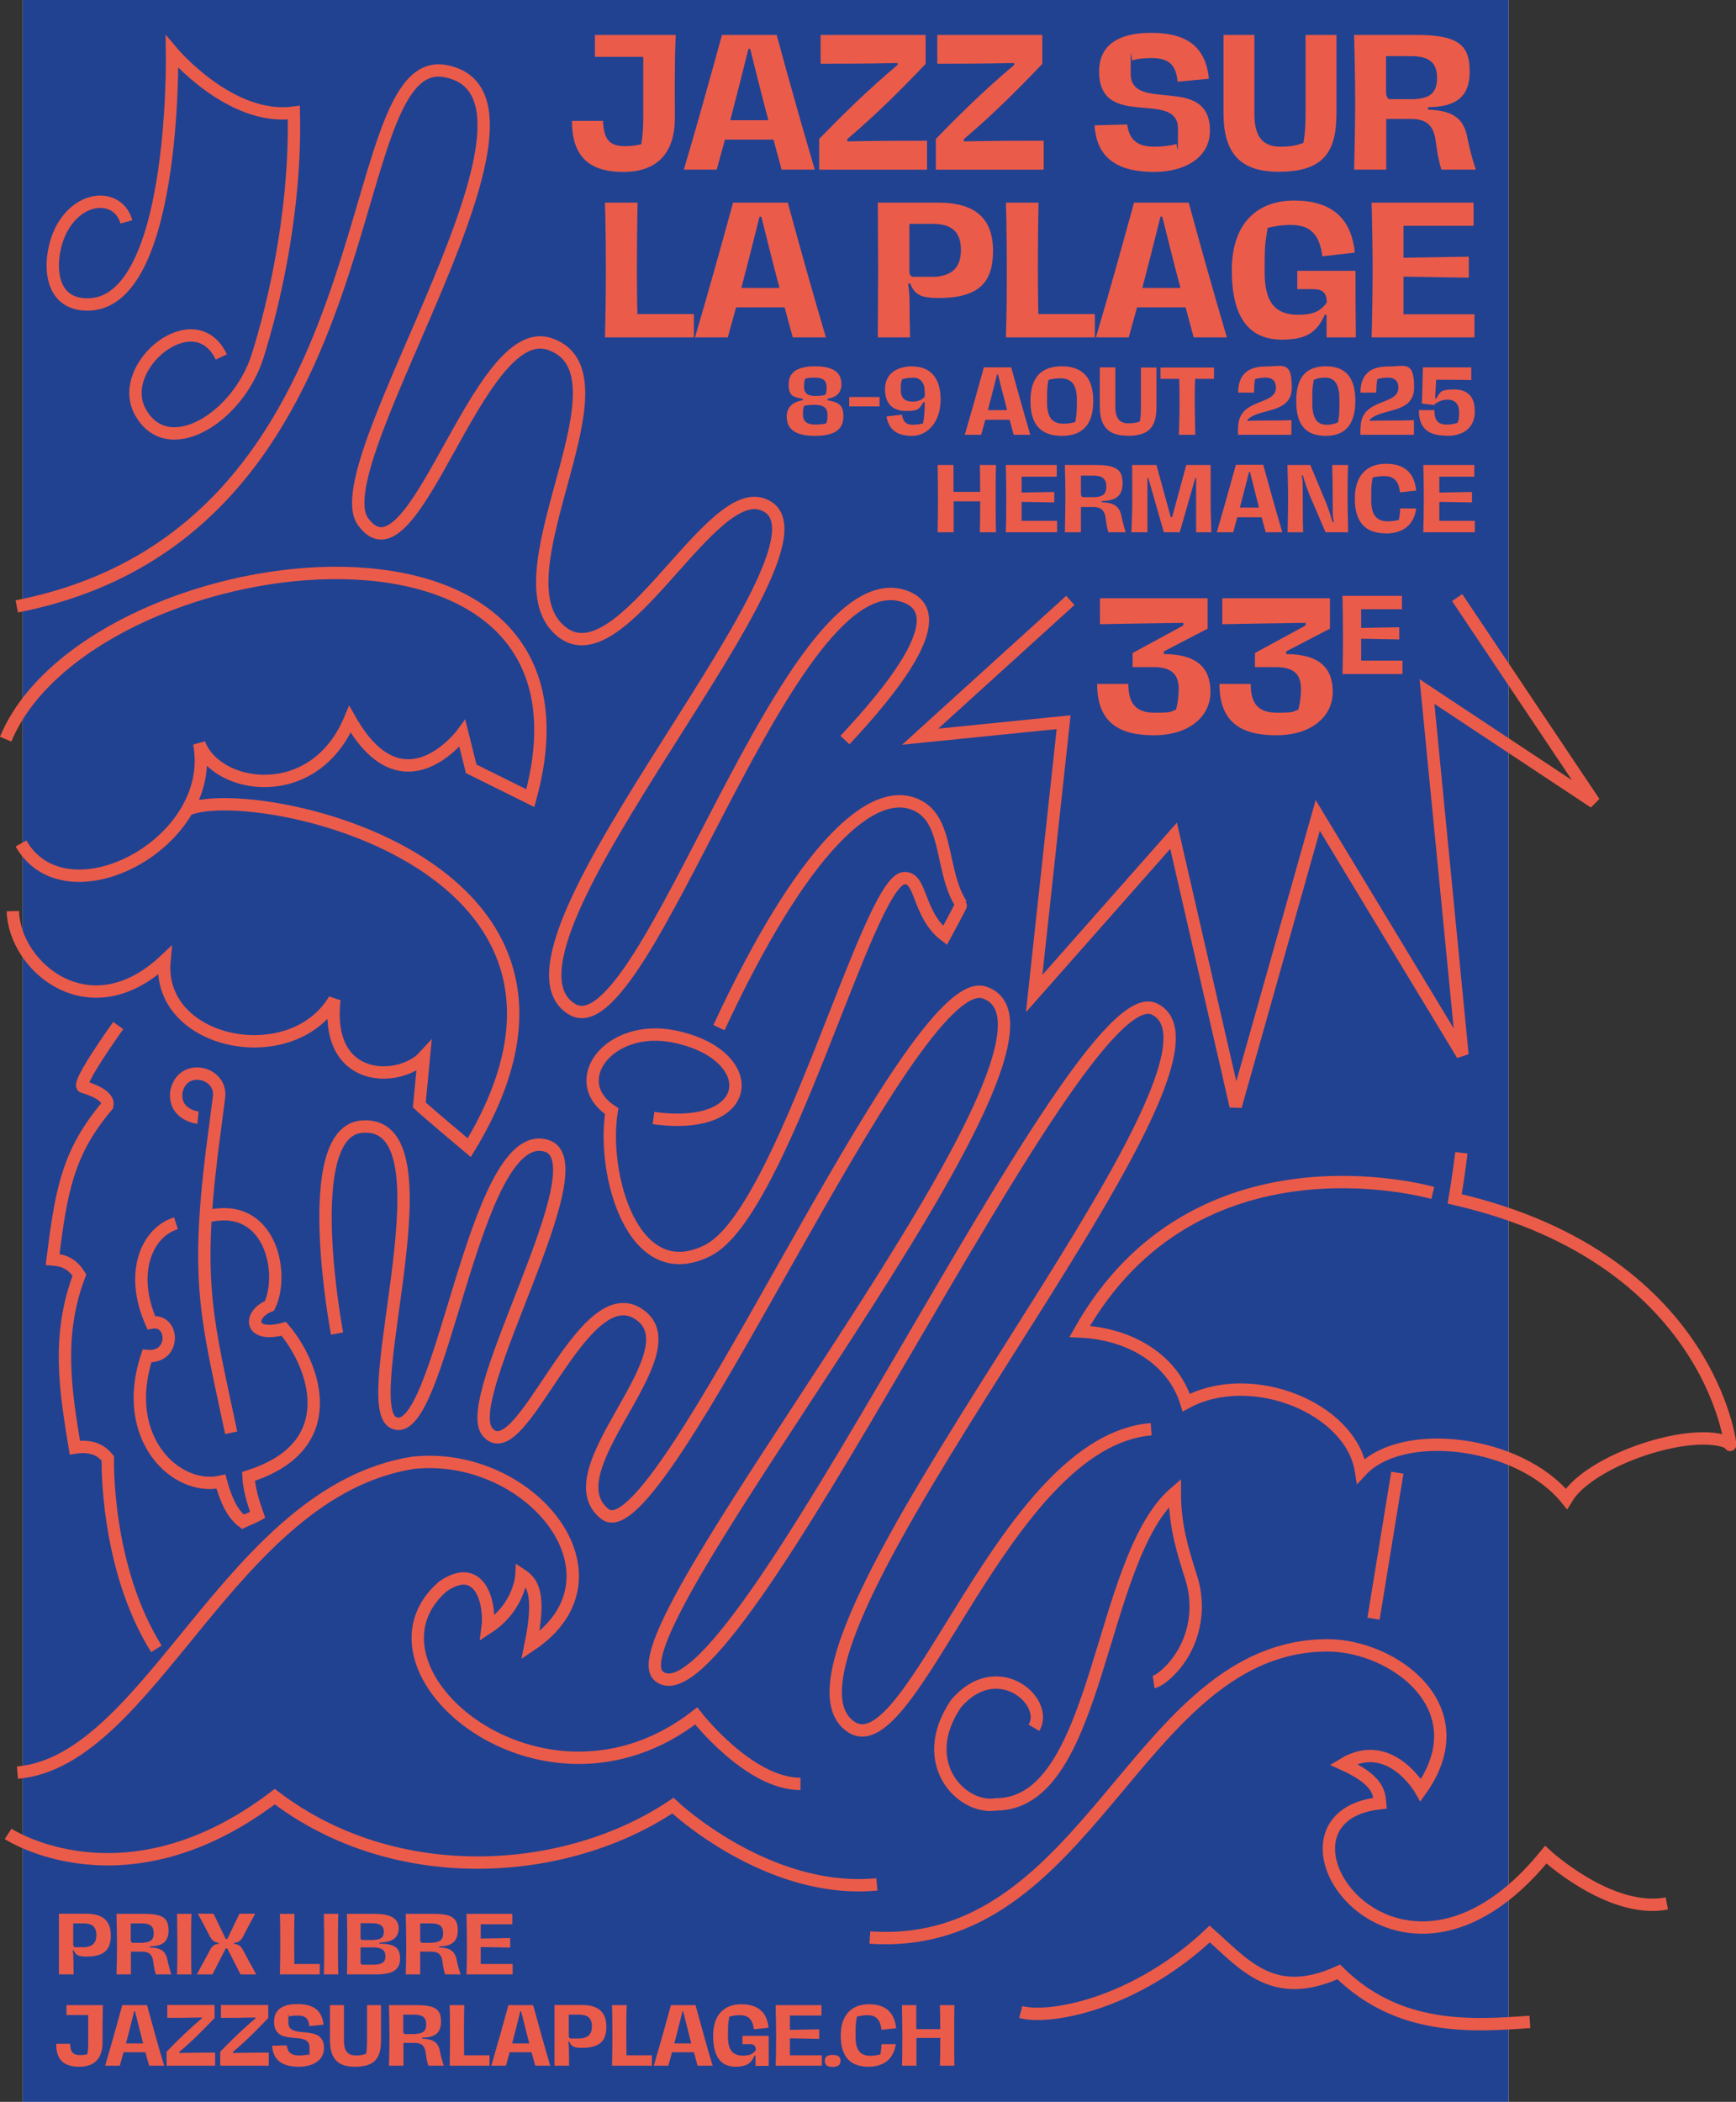 <?xml version="1.0" encoding="UTF-8"?>
<svg id="Calque_1" xmlns="http://www.w3.org/2000/svg" xmlns:xlink="http://www.w3.org/1999/xlink" viewBox="0 0 983.7 1190.6">
  <rect x="0" y="0" width="983.7" height="1190.6" fill="#333333" stroke="none"/>
  <defs>
    <style>
      .cls-1, .cls-2 {
        fill: none;
      }

      .cls-3 {
        fill: #214291;
      }

      .cls-4 {
        clip-path: url(#clippath-1);
      }

      .cls-5 {
        clip-path: url(#clippath-2);
      }

      .cls-6 {
        fill: #eb5b4a;
      }

      .cls-7 {
        fill: #fff;
      }

      .cls-2 {
        stroke: #eb5b4a;
        stroke-width: 7px;
      }

      .cls-8 {
        clip-path: url(#clippath);
      }
    </style>
    <clipPath id="clippath">
      <rect class="cls-1" width="983.7" height="1190.6"/>
    </clipPath>
    <clipPath id="clippath-1">
      <rect class="cls-1" width="983.7" height="1190.6"/>
    </clipPath>
    <clipPath id="clippath-2">
      <rect class="cls-1" x="31.9" y="18.6" width="804.4" height="1152.2"/>
    </clipPath>
  </defs>
  <g class="cls-8">
    <path class="cls-6" d="M776.6,191.5h58.3v-13.1h-40.2v-21.3l37,.6v-11.9l-37,.6v-18.1h39.7v-13.1h-57.8c.3,8.9.6,26.6.6,38.3s-.3,29.6-.6,38M725.9,192.8c13.6,0,19.7-4.1,24.2-14.1h1v12.8c0,0,16.6,0,16.6,0-.2-13.8-.2-25.3-.2-37.7h-33v10.4h9c5.1,0,7.7,1.8,7.7,7.6-3.7,5.2-8.3,6.9-16.2,6.9-13,0-19-7-19-24.1s.3-15.7,1.7-25.1c3.8-1,8.2-1.7,13.2-1.7,11.1,0,16.3,5.6,17.8,17.8l18.4-2.1c-2-20-13.7-29.5-34.4-29.5s-35.3,12.7-35.3,39.4,9.6,39.4,28.5,39.4M668.3,163.5h-21.6c3.4-13.1,6.8-26.3,10.3-40.4h1c3.5,14.1,6.8,27.3,10.3,40.4M620.4,191.5h18.6l4.7-17h27.5l4.6,17h18.8c-7.7-26-14.1-48.8-21.6-76.3h-31c-7.6,27.6-13.9,50.3-21.6,76.3M569.4,191.5h50.4v-13.2h-32c-.2-5.3-.3-15.3-.3-25.7s.1-24.8.4-37.4h-18.5c.4,12.6.5,26.8.5,38.2s0,21.7-.5,38.1M516.6,157.2c-1.4-.4-1.9-1.6-1.9-3.1v-26.9h13.1c10.3,0,16.1,4,16.1,14.7s-5.6,14.4-14.2,15.3h-13.1ZM496.8,191.5h18.3c-.2-7-.3-13.7-.3-17.8s0-6.9-.8-12.6l1.1-.2c2.6,6.5,6.1,8.3,16.1,8.3,22.7,0,30.9-8.7,30.9-26.7s-9.7-27.3-30.9-27.3h-34.4l.2,38.2-.2,38.1ZM441.1,163.5h-21.6c3.4-13.1,6.8-26.3,10.3-40.4h1c3.5,14.1,6.8,27.3,10.3,40.4M393.2,191.5h18.6l4.7-17h27.5l4.6,17h18.8c-7.7-26-14.1-48.8-21.6-76.3h-31c-7.6,27.6-13.9,50.3-21.6,76.3M342.2,191.5h50.4v-13.2h-32c-.2-5.3-.3-15.3-.3-25.7s.1-24.8.4-37.4h-18.5c.4,12.6.5,26.8.5,38.2s-.1,21.7-.5,38.1"/>
    <path class="cls-6" d="M800.4,56.6h-14c-1.2-.9-1.6-2.4-1.6-4.2v-20.2h14c10,0,14.9,3.3,14.9,12.3s-4.4,11.6-13.3,12.1M766.7,96.5h18.2v-28.7h14.3c8.8,0,12.6,4.1,13.7,12.2.7,5.7,1.7,11.6,3.3,16.5h19.5c-1.6-4.4-3.9-13.1-4.8-18-1.9-10.4-7.4-15.5-22.3-16v-1.4c15.4-.1,23.6-5.5,23.6-20.1s-5.8-20.8-29.9-20.8h-35.6c.3,11.2.6,26.8.6,38.2s-.3,27-.6,38.1M723.9,97.7c25.2,0,32.8-10.8,32.8-33.1V20.2h-17.5v44.5c0,7.5-.4,11.8-1.2,16.6-3.7,1.5-7.5,2.2-13,2.2-9.2,0-14.8-4.7-14.8-18.4V20.2h-17.5v44.4c0,22.3,9.3,33.1,31.2,33.1M653.4,97.8c16.7,0,31.6-7.6,31.6-23.4,0-32.5-44.9-9.6-44.9-32.2s.4-5.2,1.2-7.7c3.4-.9,6.5-1.2,10.7-1.2,9.9,0,13.8,4,14.7,13.4l17.7-1.7c-1.8-19-13.6-26-32.8-26s-29.4,7.5-29.4,21.9c0,33.6,44.7,9.8,44.7,32.4s-.5,5.8-1.2,8.8c-3.6.9-8,1.4-12.2,1.4-9.9,0-14.2-4.1-15.4-12.6l-18.5.5c1.1,16.1,10.1,26.4,33.8,26.4M529.7,79.1v17.4h61.1v-16.4c-12.2,0-26.5,0-45.2.4v-1.3c16.8-14.3,30.7-28.2,44.4-42.6v-16.4h-59.5v16.3c11.8,0,25.5,0,43.6-.4v1.1c-16.7,14-30.7,27.8-44.4,41.9M463.6,79.1v17.4h61.1v-16.4c-12.2,0-26.5,0-45.2.4v-1.3c16.8-14.3,30.7-28.2,44.4-42.6v-16.4h-59.5v16.3c11.8,0,25.5,0,43.6-.4v1.1c-16.7,14-30.7,27.8-44.4,41.9M434.8,68.5h-21.6c3.4-13.1,6.8-26.3,10.3-40.4h1c3.5,14.1,6.8,27.3,10.3,40.4M386.9,96.5h18.6l4.7-17h27.5l4.6,17h18.8c-7.7-26-14.1-48.8-21.6-76.3h-31c-7.6,27.6-13.9,50.3-21.6,76.3M352.6,97.8c19.6,0,29.2-11.2,29.2-30.4s-.2-31,.5-47.2h-45.8v12.4h27.4c0-.1,0,34.5,0,34.5,0,5.3-.3,10-1.1,15-2.6.6-5.6,1.1-9.1,1.1-8.7,0-12.2-3.5-12.6-14.3h-17.6c0,19.8,9.4,28.9,29.1,28.9"/>
    <path class="cls-6" d="M510.6,1170.6h8.2v-15.8c0,0,13.5,0,13.5,0,0,4,0,11.2-.2,15.8h8.2c-.1-3.9-.1-11.1-.1-17.1s0-13.3.1-17.2h-8.2c.1,4.5.2,9.5.2,13.6h-13.6v-13.6c0,0-8.1,0-8.1,0,.1,5.8.2,11.8.2,17.2s0,11.4-.2,17.1M491.4,1171.1c8.8,0,14.4-4.4,15.6-12.8h-8.1c0,1.7-.3,3.7-.6,5.8-1.7.4-3.4.8-5.6.8-5.9,0-8.5-3.2-8.5-10.9s.1-7.1.8-11.3c1.7-.4,3.7-.8,5.9-.8,5,0,7.3,2.5,8,8.3l8.3-.9c-1-9.3-6.2-13.6-15.5-13.6s-15.9,5.7-15.9,17.7,5.4,17.7,15.7,17.7M471.2,1171.2c3.2,0,4.5-1.3,4.5-3.4s-1.2-3.4-4.5-3.4-4.4,1.2-4.4,3.4,1.2,3.4,4.4,3.4M438.9,1170.6h26.2v-5.9h-18.1v-9.6l16.6.3v-5.4l-16.6.3v-8.1h17.9v-5.9h-26c.1,4,.3,12,.3,17.2s-.1,13.3-.3,17.1M416.1,1171.1c6.1,0,8.9-1.8,10.9-6.3h.5v5.8s7.5,0,7.5,0c0-6.2,0-11.4,0-17h-14.9v4.7h4.1c2.3,0,3.5.8,3.5,3.4-1.7,2.3-3.7,3.1-7.3,3.1-5.9,0-8.5-3.2-8.5-10.8s.1-7.1.8-11.3c1.7-.4,3.7-.8,5.9-.8,5,0,7.3,2.5,8,8l8.3-.9c-.9-9-6.2-13.3-15.5-13.3s-15.9,5.7-15.9,17.7,4.3,17.7,12.8,17.7M391.3,1158h-9.7c1.5-5.9,3.1-11.8,4.6-18.2h.4c1.6,6.3,3.1,12.3,4.6,18.2M369.7,1170.6h8.4l2.1-7.6h12.4l2.1,7.6h8.5c-3.5-11.7-6.3-22-9.7-34.3h-13.9c-3.4,12.4-6.3,22.6-9.7,34.3M346.1,1170.6h22.7v-5.9h-14.4c0-2.4-.1-6.9-.1-11.6s0-11.2.2-16.8h-8.3c.2,5.7.2,12.1.2,17.2s0,9.8-.2,17.1M322.6,1155.1c-.6-.2-.9-.7-.9-1.4v-12.1h5.9c4.6,0,7.2,1.8,7.2,6.6s-2.5,6.5-6.4,6.9h-5.9ZM313.7,1170.6h8.2c0-3.2-.1-6.2-.1-8s0-3.1-.4-5.7h.5c1.2,2.8,2.7,3.6,7.2,3.6,10.2,0,13.9-3.9,13.9-12s-4.4-12.3-13.9-12.3h-15.5v17.2c0,0,0,17.1,0,17.1ZM299.3,1158h-9.7c1.5-5.9,3.1-11.8,4.6-18.2h.5c1.6,6.3,3.1,12.3,4.6,18.2M277.7,1170.6h8.4l2.1-7.6h12.4l2.1,7.6h8.5c-3.5-11.7-6.3-22-9.7-34.3h-13.9c-3.4,12.4-6.3,22.6-9.7,34.3M254.2,1170.6h22.7v-5.9h-14.4c0-2.4-.1-6.9-.1-11.6s0-11.2.2-16.8h-8.3c.2,5.7.2,12.1.2,17.2s0,9.8-.2,17.1M235,1152.6h-6.3c-.5-.4-.7-1.1-.7-1.9v-9.1h6.3c4.5,0,6.7,1.5,6.7,5.5s-2,5.2-6,5.4M219.8,1170.6h8.2v-12.9h6.4c4,0,5.7,1.8,6.2,5.5.3,2.6.8,5.2,1.5,7.4h8.8c-.7-2-1.8-5.9-2.2-8.1-.9-4.7-3.3-7-10-7.2v-.6c6.9,0,10.6-2.5,10.6-9s-2.6-9.4-13.5-9.4h-16c.1,5,.3,12.1.3,17.2s-.1,12.1-.3,17.1M200.5,1171.1c11.3,0,14.8-4.9,14.8-14.9v-20h-7.9v20c0,3.4-.2,5.3-.5,7.5-1.7.7-3.4,1-5.9,1-4.1,0-6.7-2.1-6.7-8.3v-20.2h-7.9v20c0,10,4.2,14.9,14,14.9M168.8,1171.1c7.5,0,14.2-3.4,14.2-10.5,0-14.6-20.2-4.3-20.2-14.5s.2-2.3.5-3.5c1.5-.4,2.9-.5,4.8-.5,4.5,0,6.2,1.8,6.6,6l8-.8c-.8-8.5-6.1-11.7-14.8-11.7s-13.2,3.4-13.2,9.9c0,15.1,20.1,4.4,20.1,14.6s-.2,2.6-.5,4c-1.6.4-3.6.6-5.5.6-4.5,0-6.4-1.8-6.9-5.7l-8.3.2c.5,7.2,4.5,11.9,15.2,11.9M124.3,1162.7v7.8h27.5v-7.4c-5.5,0-11.9,0-20.3.2v-.6c7.6-6.4,13.8-12.7,20-19.2v-7.4h-26.8v7.3c5.3,0,11.5,0,19.6-.2v.5c-7.5,6.3-13.8,12.5-20,18.9M93.9,1162.7v7.8h27.5v-7.4c-5.5,0-11.9,0-20.3.2v-.6c7.6-6.4,13.8-12.7,20-19.2v-7.4h-26.8v7.3c5.3,0,11.5,0,19.6-.2v.5c-7.5,6.3-13.8,12.5-20,18.9M80.5,1158h-9.7c1.5-5.9,3.1-11.8,4.6-18.2h.4c1.6,6.3,3.1,12.3,4.6,18.2M59,1170.6h8.4l2.1-7.6h12.4l2.1,7.6h8.5c-3.5-11.7-6.3-22-9.7-34.3h-13.9c-3.4,12.4-6.3,22.6-9.7,34.3M44.5,1171.1c8.8,0,13.1-5,13.1-13.7s0-13.9.2-21.2h-20.6v5.6h12.3s0,15.5,0,15.5c0,2.4-.1,4.5-.5,6.8-1.2.3-2.5.5-4.1.5-3.9,0-5.5-1.6-5.7-6.4h-7.9c0,8.9,4.2,13,13.1,13"/>
    <path class="cls-6" d="M263.8,1118.9h26.2v-5.9h-18.1v-9.6l16.6.3v-5.4l-16.6.3v-8.1h17.9v-5.9h-26c.1,4,.3,12,.3,17.2s-.1,13.3-.3,17.1M244.5,1100.9h-6.3c-.5-.4-.7-1.1-.7-1.9v-9.1h6.3c4.5,0,6.7,1.5,6.7,5.5s-2,5.2-6,5.4M229.4,1118.9h8.2v-12.9h6.4c4,0,5.7,1.8,6.2,5.5.3,2.6.8,5.2,1.5,7.4h8.8c-.7-2-1.8-5.9-2.2-8.1-.9-4.7-3.3-7-10-7.2v-.6c6.9,0,10.6-2.5,10.6-9s-2.6-9.4-13.5-9.4h-16c.1,5,.3,12.1.3,17.2s-.1,12.2-.3,17.1M210.8,1099.3h-6.3c-.6-.3-.8-.7-.8-1.5v-8h6.4c4.6,0,6.8,1.4,6.8,4.8s-1.8,4.5-6,4.7M211.6,1113.3h-7.1c-.6-.3-.8-.8-.8-1.6v-8.2h7.1c4.9,0,7,1.5,7,5s-2,4.6-6.3,4.8M195.9,1118.9h16.7c10.1,0,13.5-3.1,13.5-9.1s-3.1-8.3-11.7-8.3v-.6c8.2-.2,10.9-3.5,10.9-8.1s-3.1-8.2-13.5-8.2h-15.8c.1,4.8.2,12.8.2,17.2s0,12.4-.2,17.1M182.9,1118.9h8.2c-.2-5.7-.2-11.4-.2-17.2s0-11.5.2-17.1h-8.2c.1,5.7.2,11.4.2,17.2s0,11.5-.2,17.1M157.9,1118.9h22.7v-5.9h-14.4c0-2.4-.1-6.9-.1-11.6s0-11.2.2-16.8h-8.3c.2,5.7.2,12.1.2,17.2s0,9.8-.2,17.1M110.9,1118.9h8.9l7.5-14.7h.9l7.5,14.7h8.9c-2.6-4.6-5-9.2-7.5-13.8-1.1-2.2-2.7-3.3-4.9-3.5v-.6c2.2-.1,3.9-1.3,4.9-3.5,2.3-4.4,4.5-8.7,6.9-13h-8.9l-6.9,14.3h-.9l-6.9-14.3h-8.9c2.4,4.3,4.6,8.6,6.9,13,1.1,2.2,2.7,3.3,4.9,3.5v.6c-2.2.1-3.9,1.3-4.9,3.5-2.5,4.6-4.9,9.2-7.5,13.8M99.8,1118.9h8.2c-.2-5.7-.2-11.4-.2-17.2s0-11.5.2-17.1h-8.2c.1,5.7.2,11.4.2,17.2s0,11.5-.2,17.1M80.6,1100.9h-6.3c-.5-.4-.7-1.1-.7-1.9v-9.1h6.3c4.5,0,6.7,1.5,6.7,5.5s-2,5.2-6,5.4M65.4,1118.9h8.2v-12.9h6.4c4,0,5.7,1.8,6.2,5.5.3,2.6.8,5.2,1.5,7.4h8.8c-.7-2-1.8-5.9-2.2-8.1-.9-4.7-3.3-7-10-7.2v-.6c6.9,0,10.6-2.5,10.6-9s-2.6-9.4-13.5-9.4h-16c.1,5,.3,12.1.3,17.2s-.1,12.2-.3,17.1M41.9,1103.4c-.6-.2-.9-.7-.9-1.4v-12.1h5.9c4.6,0,7.2,1.8,7.2,6.6s-2.5,6.5-6.4,6.9h-5.9ZM32.9,1118.9h8.2c0-3.2-.1-6.2-.1-8s0-3.1-.4-5.7h.5c1.2,2.8,2.7,3.6,7.2,3.6,10.2,0,13.9-3.9,13.9-12s-4.4-12.3-13.9-12.3h-15.5v17.2c0,0,0,17.1,0,17.1Z"/>
    <path class="cls-6" d="M819.3,247.3c10.3,0,15.8-5.4,15.8-13.8s-4-12.5-11.8-12.5-7.8,1.5-10.1,5.2h-.6c0-.1.6-10.7.6-10.7,6.9,0,13.4,0,19.9.2v-7.2h-27.4l-.6,20.5,6.8.8c2.5-2.2,4.9-3,8.2-3s6.1,2.2,6.1,7-.3,4.3-.9,6.1c-1.8.6-3.7,1-6,1-5,0-7.1-2.2-7.1-8.2h-8.8c0,10.6,5.5,14.5,16,14.5M770.4,242.7v4h30.3v-8.3c-5.2.2-9.9.2-16.2.2s-5.6.1-8.9.2v-.5c6.2-7,25.2-3,25.2-18.4s-5-11.9-14.9-11.9-15.5,4.5-15.5,14.8h9c0-2.8.1-5.2.6-7.7,2.2-.5,3.9-.8,6-.8,3.9,0,5.9,2,5.9,5.7,0,10.5-21.4,5.5-21.4,22.7M751.3,241c-5.6,0-8.2-3.7-8.2-12.5s.1-8,.8-12.8c2.1-1.1,4.1-1.4,6.4-1.4,5.5,0,8.2,3.7,8.2,12.5s-.1,8-.8,12.8c-2.1,1-4.1,1.4-6.4,1.4M750.8,247.3c10.8,0,16.7-6.4,16.7-19.7s-5.4-19.7-16.7-19.7-16.8,6.3-16.8,19.7,5.3,19.7,16.8,19.7M701,242.7v4h30.3v-8.3c-5.2.2-9.9.2-16.2.2s-5.6.1-8.8.2v-.5c6.2-7,25.2-3,25.2-18.4s-5.1-11.9-14.9-11.9-15.5,4.5-15.5,14.8h9c0-2.8.1-5.2.6-7.7,2.2-.5,3.9-.8,6-.8,3.9,0,5.8,2,5.8,5.7,0,10.5-21.4,5.5-21.4,22.7M667.5,246.7h9.2c-.1-6.1-.3-12.2-.3-18.4s0-9.2.2-13.3h10.7v-6.4h-30.3v6.4h10.6c.1,4.2.2,9.1.2,13.3,0,6.2-.2,12.3-.4,18.4M638.3,247.3c12.6,0,16.4-5.4,16.4-16.5v-22.2h-8.8v22.2c0,3.8-.2,5.9-.6,8.3-1.9.8-3.8,1.1-6.5,1.1-4.6,0-7.4-2.4-7.4-9.2v-22.5h-8.8v22.2c0,11.1,4.7,16.5,15.6,16.5M602.2,240.4c-6.5,0-9.4-3.6-9.4-12.2s.1-7.9.8-12.6c1.9-.5,4.1-.9,6.6-.9,6.5,0,9.5,3.5,9.5,12.2s-.2,7.9-.9,12.6c-1.9.5-4.1.9-6.6.9M601.2,247.3c11.7,0,17.8-6.4,17.8-19.7s-6.1-19.7-17.8-19.7-17.8,6.3-17.8,19.7,6,19.7,17.8,19.7M570.1,232.7h-10.8c1.7-6.6,3.4-13.2,5.2-20.2h.5c1.8,7,3.4,13.6,5.2,20.2M546.1,246.7h9.3l2.3-8.5h13.8l2.3,8.5h9.4c-3.8-13-7-24.4-10.8-38.2h-15.5c-3.8,13.8-7,25.2-10.8,38.2M516.7,214.3c4.6,0,6.9,3,6.9,8.1v2.7c-1.5,1.9-4.2,2.8-6.8,2.8-4.5,0-6.9-2.1-6.9-6.8s.3-4,.8-5.9c1.8-.5,3.6-.8,5.9-.8M516.7,207.9c-9.6,0-15.8,4.4-15.8,13s4.8,12.3,12.1,12.3,7.2-1.1,9.9-5.1h.7c0,5.7-.3,8.8-1,12.2-2,.4-3.9.7-5.9.7-3.4,0-5.3-1.5-6-5.7l-8.8,1c1.4,7.5,5.9,11,14.7,11s16.1-8,16.1-20.5-5.9-18.8-15.8-18.8M480.7,230.6h17.2v-5.3h-17.2v5.3ZM461.4,224.7c-4.6,0-6.4-1.8-6.4-5.2s.2-3.2.8-4.7c1.6-.4,3.4-.5,5.6-.5,4.3,0,6.4,1.8,6.4,5.2s-.2,3-.8,4.6c-1.6.4-3.5.6-5.6.6M461.4,240.9c-5.1,0-7-2.1-7-5.5s.1-3.2.6-5.1c1.9-.4,3.9-.6,6.2-.6,4.9,0,7.1,2,7.1,5.5s-.2,3.1-.7,5c-1.8.5-3.9.7-6.2.7M461.4,247.3c11.8,0,16-4.2,16-11s-2.8-8-9-9.2v-.8c5.6-1,7.9-3.8,7.9-8.3,0-6.6-4.6-10.1-14.9-10.1s-15,3.5-15,10.1,2.3,7.3,8,8.3v.8c-6.4,1.1-9.1,4.5-9.1,9.2,0,6.8,4.2,11,16.1,11"/>
    <path class="cls-6" d="M805.9,302h29.2v-6.5h-20.1v-10.7l18.5.3v-5.9l-18.5.3v-9h19.9v-6.6h-28.9c.2,4.5.3,13.3.3,19.2s-.1,14.8-.3,19M784.7,302.6c9.8,0,16-4.9,17.3-14.2h-9c-.1,1.9-.4,4.1-.7,6.5-1.9.4-3.8.8-6.2.8-6.5,0-9.4-3.5-9.4-12.2s.1-7.9.8-12.6c1.9-.5,4.1-.8,6.6-.8,5.6,0,8.2,2.8,8.9,9.2l9.2-1c-1.1-10.3-6.8-15.2-17.2-15.2s-17.7,6.3-17.7,19.7,6,19.7,17.5,19.7M728.9,302h8.9c-.2-6.2-.2-14-.2-22.3s0-6.4-.6-9.9h.7c1.2,4.4,2.3,7.3,3.5,10.2l9.4,22h12.8c0-6.3-.3-11.2-.3-19s0-12.8.3-19.1h-9c.2,5.9.3,15.2.3,22.4s0,6.3.5,9.9h-.7c-1.2-4.1-2.3-7.3-3.4-10.2l-9.2-22.1h-13c0,4.8.3,11.2.3,19.1s-.2,12.9-.3,19M712.9,288h-10.8c1.7-6.5,3.4-13.2,5.2-20.2h.5c1.8,7,3.4,13.7,5.1,20.2M688.9,302h9.3l2.3-8.5h13.8l2.3,8.5h9.4c-3.8-13-7-24.4-10.8-38.2h-15.5c-3.8,13.8-7,25.2-10.8,38.2M641.1,302h8.7c0-6,0-11.3,0-16.9s0-9.5,0-13.8h.5l8.9,30.7h9l8.8-30.7h.6v13.8s0,16.9,0,16.9h8.6c-.2-6.3-.5-12.7-.5-19s0-12.8.1-19.1h-13.8l-8,29.5h-.8l-8.1-29.5h-13.8c0,6.3,0,12.8,0,19.1s-.2,12.6-.5,19M619.7,282h-7c-.6-.5-.8-1.2-.8-2.1v-10.1h7c5,0,7.5,1.7,7.5,6.2s-2.2,5.8-6.7,6M602.9,302h9.1v-14.3h7.2c4.4,0,6.3,2,6.8,6.1.4,2.8.9,5.8,1.7,8.2h9.8c-.8-2.2-2-6.5-2.4-9-.9-5.2-3.7-7.8-11.1-8v-.7c7.7,0,11.8-2.8,11.8-10s-2.9-10.4-15-10.4h-17.8c.2,5.6.3,13.4.3,19.1s-.1,13.5-.3,19M569.3,302h29.1v-6.5h-20.1v-10.7l18.5.3v-5.9l-18.5.3v-9h19.8v-6.6h-28.9c.1,4.5.3,13.3.3,19.2s-.2,14.8-.3,19M530.8,302h9.2v-17.5c-.1,0,15,0,15,0,0,4.5,0,12.5-.2,17.5h9.1c-.1-4.3-.1-12.3-.1-19s0-14.8.1-19.1h-9.1c.1,5.1.2,10.6.2,15.2h-15.1v-15.2c.1,0-9,0-9,0,.2,6.4.2,13.1.2,19.1s0,12.7-.2,19"/>
  </g>
  <g>
    <path class="cls-6" d="M624.9,386.2h17.7c0,11.1,4.2,16.3,14.8,16.3s8.5-.5,12.2-1.7c.9-3.7,1.5-7.1,1.5-11.7,0-8.1-3.8-12.4-14.2-12.4h-11.9v-8l28.7-15.6v-1.5c-16.1.3-29.6.4-47.2.8v-14.7h61v17.2l-24.8,12.9v1.5c19.1.1,26.4,8,26.4,21.5s-11.6,24.5-32.1,24.5-32.1-7.9-32.1-29.1Z"/>
    <path class="cls-6" d="M694.2,386.2h17.7c0,11.1,4.2,16.3,14.8,16.3s8.5-.5,12.2-1.7c.9-3.7,1.5-7.1,1.5-11.7,0-8.1-3.8-12.4-14.2-12.4h-11.9v-8l28.7-15.6v-1.5c-16.1.3-29.6.4-47.2.8v-14.7h61v17.2l-24.8,12.9v1.5c19.1.1,26.4,8,26.4,21.5s-11.6,24.5-32.1,24.5-32.1-7.9-32.1-29.1Z"/>
  </g>
  <path class="cls-6" d="M764.2,358.6c0-6.8-.2-17.1-.3-22.3h33.7v7.6h-23.1v10.6l21.6-.3v6.9l-21.6-.4v12.4h23.4v7.6h-34c.2-4.9.3-15.7.3-22.2Z"/>
  <g>
    <path class="cls-6" d="M740.4,1167.2c0-1.9.8-2.8,2.5-2.8s2.3.7,2.4,2.1h-1.3c-.1-.7-.5-1.1-1.2-1.1s-.7,0-.9.1c0,.7-.1,1.2-.1,1.8,0,1.2.4,1.7,1.3,1.7s.9-.1,1.1-.5c0-.4-.2-.5-.5-.5h-.6v-.7h2.3c0,.9,0,1.7,0,2.6h-1.2v-.9s0,0,0,0c-.3.7-.7,1-1.7,1s-2-.9-2-2.8Z"/>
    <path class="cls-6" d="M745.9,1167.2c0-.8,0-1.9,0-2.7h2.5c1.7,0,2.1.6,2.1,1.5s-.6,1.4-1.7,1.4h0c1,.1,1.4.5,1.6,1.2,0,.3.2,1,.3,1.3h-1.4c-.1-.3-.2-.8-.2-1.2,0-.6-.3-.9-1-.9h-1v2h-1.3c0-.8,0-1.9,0-2.7ZM749.2,1166.3c0-.6-.3-.9-1-.9h-1v1.4c0,.1,0,.2.1.3h1c.6,0,.9-.3.9-.8Z"/>
    <path class="cls-6" d="M752.4,1164.6h2.2c.5,1.9,1,3.5,1.5,5.3h-1.3l-.3-1.2h-1.9l-.3,1.2h-1.3c.5-1.8,1-3.4,1.5-5.3ZM753.5,1165.1h0c-.2,1-.5,1.9-.7,2.8h1.5c-.2-.9-.5-1.8-.7-2.8Z"/>
    <path class="cls-6" d="M756.5,1167.2v-2.7s2.4,0,2.4,0c1.5,0,2.2.6,2.2,1.9s-.6,1.9-2.2,1.9-.9-.1-1.1-.6h0c0,.4,0,.5,0,.9s0,.8,0,1.2h-1.3v-2.7ZM758.8,1167.5c.6,0,1-.3,1-1.1s-.4-1-1.1-1h-.9v1.9c0,.1,0,.2.1.2h.9Z"/>
    <path class="cls-6" d="M761.6,1167.2c0-.8,0-1.8,0-2.7h1.3v2.1s2.1,0,2.1,0c0-.6,0-1.4,0-2.1h1.3c0,.6,0,1.7,0,2.7s0,2.1,0,2.7h-1.3c0-.7,0-1.8,0-2.5h-2.1v2.5s-1.3,0-1.3,0c0-.9,0-1.8,0-2.7Z"/>
    <path class="cls-6" d="M767,1167.2c0-.9,0-1.8,0-2.7h1.3c0,.9,0,1.8,0,2.7s0,1.8,0,2.7h-1.3c0-.9,0-1.8,0-2.7Z"/>
    <path class="cls-6" d="M768.7,1168.1h1.3c0,.6.4.8,1.1.8s.6,0,.9,0c0-.2,0-.4,0-.6,0-1.6-3.1,0-3.1-2.3s.9-1.5,2.1-1.5,2.2.5,2.3,1.8h-1.2c0-.5-.3-.8-1-.8s-.5,0-.8,0c0,.2,0,.4,0,.5,0,1.6,3.1,0,3.1,2.3s-1,1.6-2.2,1.6c-1.7,0-2.3-.7-2.4-1.8Z"/>
    <path class="cls-6" d="M774,1167.2c0-.9,0-1.8,0-2.7h1.9l1.1,4.1h.1l1.1-4.1h1.9c0,.9,0,1.8,0,2.7s0,1.8,0,2.7h-1.2v-4.3h0l-1.2,4.3h-1.3l-1.2-4.3h0c0,.6,0,1.2,0,1.9s0,1.5,0,2.4h-1.2c0-.9,0-1.8,0-2.7Z"/>
    <path class="cls-6" d="M781,1167.2c0-.8,0-2.1,0-2.7h4v.9h-2.8v1.3h2.6s0,.8,0,.8h-2.6s0,1.4,0,1.4h2.8v.9h-4.1c0-.6,0-1.9,0-2.7Z"/>
    <path class="cls-6" d="M786.8,1165.8c0-.3.2-.5.7-.5s.7.2.7.5-.2.5-.7.5-.7-.2-.7-.5ZM786.8,1169.5c0-.3.2-.5.7-.5s.7.2.7.5-.2.5-.7.5-.7-.2-.7-.5Z"/>
    <path class="cls-6" d="M792.9,1165.8h0c-1.3,0-2.2,0-3.1,0v-1.1h4.2v1.1c-1,1-1.9,2-3.1,3h0c1.3,0,2.3,0,3.2,0v1.1h-4.3v-1.2c1-1,1.9-2,3.1-2.9Z"/>
    <path class="cls-6" d="M795.1,1168.7h1.4l.3-1h-.1c-.2.3-.4.4-.7.4h-.4c-.4-1.2-.8-2.3-1.3-3.5h1.3l1,2.9h.1l1-2.9h1.3c-.6,1.6-1.1,3.2-1.3,4.1-.3,1-.6,1.2-1.5,1.2h-1.3l.2-1.2Z"/>
    <path class="cls-6" d="M800,1164.6h2.2c.5,1.9,1,3.5,1.5,5.3h-1.3l-.3-1.2h-1.9l-.3,1.2h-1.3c.5-1.8,1-3.4,1.5-5.3ZM801.1,1165.1h0c-.2,1-.5,1.9-.7,2.8h1.5c-.2-.9-.5-1.8-.7-2.8Z"/>
    <path class="cls-6" d="M805.6,1167.2c0-1.9.8-2.8,2.5-2.8s2.3.7,2.4,2.1h-1.3c-.1-.7-.5-1.1-1.2-1.1s-.7,0-.9.1c0,.7-.1,1.2-.1,1.8,0,1.2.4,1.7,1.3,1.7s.9-.1,1.1-.5c0-.4-.2-.5-.5-.5h-.6v-.7h2.3c0,.9,0,1.7,0,2.6h-1.2v-.9s0,0,0,0c-.3.7-.7,1-1.7,1s-2-.9-2-2.8Z"/>
    <path class="cls-6" d="M812.4,1164.6h2.2c.5,1.9,1,3.5,1.5,5.3h-1.3l-.3-1.2h-1.9l-.3,1.2h-1.3c.5-1.8,1-3.4,1.5-5.3ZM813.5,1165.1h0c-.2,1-.5,1.9-.7,2.8h1.5c-.2-.9-.5-1.8-.7-2.8Z"/>
    <path class="cls-6" d="M816.5,1168.7h1.4l.3-1h-.1c-.2.3-.4.4-.7.4h-.4c-.4-1.2-.8-2.3-1.3-3.5h1.3l1,2.9h.1l1-2.9h1.3c-.6,1.6-1.1,3.2-1.3,4.1-.3,1-.6,1.2-1.5,1.2h-1.3l.2-1.2Z"/>
    <path class="cls-6" d="M820.5,1167.2c0-1.9.8-2.8,2.5-2.8s2.5.9,2.5,2.8-.9,2.8-2.5,2.8-2.5-.9-2.5-2.8ZM824,1168.9c0-.7.1-1.2.1-1.8,0-1.2-.4-1.7-1.3-1.7s-.7,0-.9.1c0,.7-.1,1.2-.1,1.8,0,1.2.4,1.7,1.3,1.7s.7,0,.9-.1Z"/>
    <path class="cls-6" d="M825.8,1168.1h1.3c0,.6.4.8,1.1.8s.6,0,.9,0c0-.2,0-.4,0-.6,0-1.6-3.1,0-3.1-2.3s.9-1.5,2.1-1.5,2.2.5,2.3,1.8h-1.2c0-.5-.3-.8-1-.8s-.5,0-.8,0c0,.2,0,.4,0,.5,0,1.6,3.1,0,3.1,2.3s-1,1.6-2.2,1.6c-1.7,0-2.3-.7-2.4-1.8Z"/>
    <path class="cls-6" d="M830.8,1167.2c0-1.9.8-2.8,2.5-2.8s2.5.9,2.5,2.8-.9,2.8-2.5,2.8-2.5-.9-2.5-2.8ZM834.3,1168.9c0-.7.1-1.2.1-1.8,0-1.2-.4-1.7-1.3-1.7s-.7,0-.9.1c0,.7-.1,1.2-.1,1.8,0,1.2.4,1.7,1.3,1.7s.7,0,.9-.1Z"/>
  </g>
  <rect class="cls-7" x="12.9" width="841.9" height="1190.6"/>
  <rect class="cls-3" x="12.9" width="841.9" height="1190.6"/>
  <g class="cls-4">
    <path class="cls-2" d="M191,755.4s-21.7-114.1,13.9-117.2c53.5-4.6-3.1,156.2,17.8,167.5,27.2,14.7,45-169.1,86.9-156.7,31.4,9.3-49.6,142.7-33.4,162.1,19.3,23,54-91,86.9-65.9,29.3,22.2-51.5,88.3-20.2,112.5,31.7,24.5,172.3-309.7,214.9-295.5,69.9,23.3-214.1,361.5-184.6,387.1,41.8,36.3,236.2-398.7,280.8-377.8,62.8,29.5-234.4,364.9-171.7,406.7,34.7,23.1,86.4-161.8,170-168.6M9.5,343.5C225.7,301.2,189.5,28.2,252.5,40.3c74.7,14.4-70.4,221.6-46.9,255,28.7,40.7,64.7-114.1,105.7-100.5,48.9,16.3-27.6,125.6,3.8,160.1,33.1,36.4,84.6-78.6,116.1-69.5,58.2,16.8-164.5,251.8-107,286.3,41.7,25,123.6-261.5,189.9-233.3,25.3,10.8-9,52.7-35.3,80.8M4.6,1038.8s66.2,43.6,151.1-21.1c68.6,52.3,165.4,45.6,225.6,5.1,0,0,53.4,50.6,115.6,44.6M578.4,1139.7c16.9,4.5,65.3-4.8,107.1-44.2,19.7,17.4,36,38.4,73.1,21.5,34,33.6,75.7,30.6,108.3,28.3M492.9,1097.5c125,8.7,150.8-165.3,259.3-165.5,37.3,0,86.1,35.3,52.9,82,0,0-17.4-30.7-43.9-14.7,20.3,9.2,20.3,16.6,20.8,22.1-74.8,8,9,133.6,93.9,29.2,0,0,36.6,33.8,68.6,27.6M9.9,1004.1c75.7-6.5,120.6-159.1,224.1-175.5,66.6-7.2,124.9,64.5,66.6,103.4,6.1-29.7,1-35.8-5.1-39.9,0,0-.8,18-19.2,30,1.8-13.2-3.9-38.2-25.3-23.5-54,46.7,56.3,141.2,143.5,73.4,0,0,29.8,38.5,59.1,38.5M791.8,834.2l-13.5,82.7M811.9,675.7c-3.4-.8-134.8-37.5-200.1,78.5,29.7,1.3,53.1,16.7,60.4,40.3,36.4-19.8,93.3,2.7,99,38.7,23.4-25.3,89.8-17.1,116.4,15.8,13.3-22.4,72.5-41.6,92.6-31.4,1.6,12-4.4-103.7-155.9-138.5,2.3-13.6,3.8-26.1,3.8-26.1M585.9,978.7c9-15.2-21.2-41-44.3-13.5-22.6,33.6,3.5,60,22.8,56.9,59,0,57.6-138.8,101.3-176.5,0,20,5.2,34.9,9.4,48.4,5.7,18.2,1.3,38.3-11.9,52-6.1,6.3-9.5,6.8-9.5,6.8M99.7,692.9c-16.6,5.2-26.4,28.2-14,56.3,13.1-2.5,14.1,20.4-2.4,18.9-15.5,46.5,16.4,76.9,41.9,71.2,2.9,10.5,6.6,18.4,12.4,22.7,1.8-.9,6.1-2.5,8.4-3.8-2.9-8.3-4.9-15.3-5.2-21.9,54.5-17.1,37.4-63.2,20-83.6-20.1,5.4-20-8.3-8.1-13,8.8-18.1.8-58.4-33.8-51M112.2,633.1s-13.6-1.4-12.3-14.4c3.2-17,26-11.6,24.2,2.7-.7,5.8-3.6,27.7-4,30.8-9.3,75.9-2.6,95.4,10.9,159.4M67,580.9s-24,33.4-20,34.7c3.2,1,15.2,4.6,13.8,10.7-22.5,26.6-26.1,48.2-31,87.1,4.7.4,10.6,1.4,15.2,8.9-13.1,34.4-7.8,65.7-2.6,97.7,8.3-1.3,14.3.6,18.7,6.1,0,0-1.7,61.1,27.5,107.9M107.3,458.2c39.1-14.9,255.9,31.7,158.6,191.9-24.3-20.4-28.3-24.2-28.3-24.2l2.6-27.3c-13.3,14.5-56.3,16.1-50.7-32.4-24.1,40.8-100.8,25.8-96.3-22-42.6,39.9-85.2,3.2-85.9-28.1M3.2,418.7c46.1-111.4,348-150.8,297.3,33.4l-33.5-16.6-5-20s-33.5,45.6-63.7-8c-20.5,48.8-76,39.6-85.4,13.6,10.8,56.4-75.4,101.6-101,56.7M606.5,340.1l-85.1,77.2,81.3-8.2-16.7,153.7,79-89.4,35.2,153.2,46.5-164.7,82,135.6-20.1-205.8,94.8,62.8-77.7-116M370.3,633.3c58.9,8.2,60.7-36.3,11.6-46.2-36.8-7.4-61.3,25.2-35.3,42.3-5.8,35.3,11.9,100.7,54.7,78.8,42.6-21.9,90-207.5,110.6-210.7,10.4-1.6,7.9,20.5,23.6,32.4,0,0,9.4-17.4,9.2-17.7-11.7-17.9-7.1-46.3-24-55.5-25.6-14-66.2,24-113.3,125.4M71.6,125.7c-4.3-16-26.8-16-37.3,5.2-6.3,12.8-8.5,39,12.1,41.4,53.7,6.2,51.1-142.9,51.1-142.9,0,0,33,39.4,69,34.4.4,17.8-.6,35-2.4,51-4.8,43.5-15.1,77.3-18.1,86.8-11.3,35.7-51.6,59.9-66.7,31.3-13.6-25.6,31.2-62.2,46.1-30.7"/>
  </g>
  <g class="cls-5">
    <path class="cls-6" d="M777.2,191.1h58.3v-13.1h-40.2v-21.3l37,.6v-11.9l-37,.6v-18.1h39.7v-13.1h-57.8c.3,8.9.6,26.6.6,38.3s-.3,29.6-.6,38M726.5,192.4c13.6,0,19.7-4.1,24.2-14.1h1v12.8c0,0,16.6,0,16.6,0-.2-13.8-.2-25.3-.2-37.7h-33v10.4h9c5.1,0,7.7,1.8,7.7,7.6-3.7,5.2-8.3,6.9-16.2,6.9-13,0-19-7-19-24.1s.3-15.7,1.7-25.1c3.8-1,8.2-1.7,13.2-1.7,11.1,0,16.3,5.6,17.8,17.8l18.4-2.1c-2-20-13.7-29.5-34.4-29.5s-35.3,12.7-35.3,39.4,9.6,39.4,28.5,39.4M668.9,163.1h-21.6c3.4-13.1,6.8-26.3,10.3-40.4h1c3.5,14.1,6.8,27.3,10.3,40.4M621,191.1h18.6l4.7-17h27.5l4.6,17h18.8c-7.7-26-14.1-48.8-21.6-76.3h-31c-7.6,27.6-13.9,50.3-21.6,76.3M570,191.1h50.4v-13.2h-32c-.2-5.3-.3-15.3-.3-25.7s.1-24.8.4-37.4h-18.5c.4,12.6.5,26.8.5,38.2s0,21.7-.5,38.1M517.2,156.8c-1.4-.4-1.9-1.6-1.9-3.1v-26.9h13.1c10.3,0,16.1,4,16.1,14.7s-5.6,14.4-14.2,15.3h-13.1ZM497.4,191.1h18.3c-.2-7-.3-13.7-.3-17.8s0-6.9-.8-12.6l1.1-.2c2.6,6.5,6.1,8.3,16.1,8.3,22.7,0,30.9-8.7,30.9-26.7s-9.7-27.3-30.9-27.3h-34.4l.2,38.2-.2,38.1ZM441.7,163.1h-21.6c3.4-13.1,6.8-26.3,10.3-40.4h1c3.5,14.1,6.8,27.3,10.3,40.4M393.8,191.1h18.6l4.7-17h27.5l4.6,17h18.8c-7.7-26-14.1-48.8-21.6-76.3h-31c-7.6,27.6-13.9,50.3-21.6,76.3M342.8,191.1h50.4v-13.2h-32c-.2-5.3-.3-15.3-.3-25.7s.1-24.8.4-37.4h-18.5c.4,12.6.5,26.8.5,38.2s-.1,21.7-.5,38.1"/>
    <path class="cls-6" d="M801,56.2h-14c-1.2-.9-1.6-2.4-1.6-4.2v-20.2h14c10,0,14.9,3.3,14.9,12.3s-4.4,11.6-13.3,12.1M767.3,96.1h18.2v-28.7h14.3c8.8,0,12.6,4.1,13.7,12.2.7,5.7,1.7,11.6,3.3,16.5h19.5c-1.6-4.4-3.9-13.1-4.8-18-1.9-10.4-7.4-15.5-22.3-16v-1.4c15.4-.1,23.6-5.5,23.6-20.1s-5.8-20.8-29.9-20.8h-35.6c.3,11.2.6,26.8.6,38.2s-.3,27-.6,38.1M724.5,97.3c25.2,0,32.8-10.8,32.8-33.1V19.8h-17.5v44.5c0,7.5-.4,11.8-1.2,16.6-3.7,1.5-7.5,2.2-13,2.2-9.2,0-14.8-4.7-14.8-18.4V19.8h-17.5v44.4c0,22.3,9.3,33.1,31.2,33.1M654,97.4c16.7,0,31.6-7.6,31.6-23.4,0-32.5-44.9-9.6-44.9-32.2s.4-5.2,1.2-7.7c3.4-.9,6.5-1.2,10.7-1.2,9.9,0,13.8,4,14.7,13.4l17.7-1.7c-1.8-19-13.6-26-32.8-26s-29.4,7.5-29.4,21.9c0,33.6,44.7,9.8,44.7,32.4s-.5,5.8-1.2,8.8c-3.6.9-8,1.4-12.2,1.4-9.9,0-14.2-4.1-15.4-12.6l-18.5.5c1.1,16.1,10.1,26.4,33.8,26.4M530.3,78.7v17.4h61.1v-16.4c-12.2,0-26.5,0-45.2.4v-1.3c16.8-14.3,30.7-28.2,44.4-42.6v-16.4h-59.5v16.3c11.8,0,25.5,0,43.6-.4v1.1c-16.7,14-30.7,27.8-44.4,41.9M464.2,78.7v17.4h61.1v-16.4c-12.2,0-26.5,0-45.2.4v-1.3c16.8-14.3,30.7-28.2,44.4-42.6v-16.4h-59.5v16.3c11.8,0,25.5,0,43.6-.4v1.1c-16.7,14-30.7,27.8-44.4,41.9M435.4,68.1h-21.6c3.4-13.1,6.8-26.3,10.3-40.4h1c3.5,14.1,6.8,27.3,10.3,40.4M387.5,96.1h18.6l4.7-17h27.5l4.6,17h18.8c-7.7-26-14.1-48.8-21.6-76.3h-31c-7.6,27.6-13.9,50.3-21.6,76.3M353.2,97.4c19.6,0,29.2-11.2,29.2-30.4s-.2-31,.5-47.2h-45.8v12.4h27.4c0-.1,0,34.5,0,34.5,0,5.3-.3,10-1.1,15-2.6.6-5.6,1.1-9.1,1.1-8.7,0-12.2-3.5-12.6-14.3h-17.6c0,19.8,9.4,28.9,29.1,28.9"/>
    <path class="cls-6" d="M511.1,1170.1h8.2v-15.7c0,0,13.5,0,13.5,0,0,4,0,11.2-.2,15.7h8.2c-.1-3.9-.1-11.1-.1-17.1s0-13.3.1-17.2h-8.2c.1,4.5.2,9.5.2,13.6h-13.6v-13.6c0,0-8.1,0-8.1,0,.1,5.8.2,11.8.2,17.2s0,11.4-.2,17.1M492,1170.7c8.8,0,14.4-4.4,15.6-12.8h-8.1c0,1.7-.3,3.7-.6,5.8-1.7.4-3.4.8-5.6.8-5.9,0-8.5-3.2-8.5-10.9s.1-7.1.8-11.3c1.7-.4,3.7-.8,5.9-.8,5,0,7.3,2.5,8,8.3l8.3-.9c-1-9.3-6.2-13.6-15.5-13.6s-15.9,5.7-15.9,17.7,5.4,17.7,15.7,17.7M471.8,1170.8c3.2,0,4.5-1.3,4.5-3.4s-1.2-3.4-4.5-3.4-4.4,1.2-4.4,3.4,1.2,3.4,4.4,3.4M439.5,1170.1h26.2v-5.9h-18.1v-9.6l16.6.3v-5.4l-16.6.3v-8.1h17.9v-5.9h-26c.1,4,.3,12,.3,17.2s-.1,13.3-.3,17.1M416.7,1170.7c6.1,0,8.9-1.8,10.9-6.3h.5v5.8s7.5,0,7.5,0c0-6.2,0-11.4,0-17h-14.9v4.7h4.1c2.3,0,3.5.8,3.5,3.4-1.7,2.3-3.7,3.1-7.3,3.1-5.9,0-8.5-3.2-8.5-10.8s.1-7.1.8-11.3c1.7-.4,3.7-.8,5.9-.8,5,0,7.3,2.5,8,8l8.3-.9c-.9-9-6.2-13.3-15.5-13.3s-15.9,5.7-15.9,17.7,4.3,17.7,12.8,17.7M391.8,1157.5h-9.7c1.5-5.9,3.1-11.8,4.6-18.2h.4c1.6,6.3,3.1,12.3,4.6,18.2M370.3,1170.1h8.4l2.1-7.6h12.4l2.1,7.6h8.5c-3.5-11.7-6.3-22-9.7-34.3h-13.9c-3.4,12.4-6.3,22.6-9.7,34.3M346.7,1170.1h22.7v-5.9h-14.4c0-2.4-.1-6.9-.1-11.6s0-11.2.2-16.8h-8.3c.2,5.7.2,12.1.2,17.2s0,9.8-.2,17.1M323.2,1154.7c-.6-.2-.9-.7-.9-1.4v-12.1h5.9c4.6,0,7.2,1.8,7.2,6.6s-2.5,6.5-6.4,6.9h-5.9ZM314.3,1170.1h8.2c0-3.1-.1-6.2-.1-8s0-3.1-.4-5.7h.5c1.2,2.8,2.7,3.6,7.2,3.6,10.2,0,13.9-3.9,13.9-12s-4.4-12.3-13.9-12.3h-15.5v17.2c0,0,0,17.1,0,17.1ZM299.9,1157.5h-9.7c1.5-5.9,3.1-11.8,4.6-18.2h.5c1.6,6.3,3.1,12.3,4.6,18.2M278.3,1170.1h8.4l2.1-7.6h12.4l2.1,7.6h8.5c-3.5-11.7-6.3-22-9.7-34.3h-14c-3.4,12.4-6.3,22.6-9.7,34.3M254.7,1170.1h22.7v-5.9h-14.4c0-2.4-.1-6.9-.1-11.6s0-11.2.2-16.8h-8.3c.2,5.7.2,12.1.2,17.2s0,9.8-.2,17.1M235.5,1152.2h-6.3c-.5-.4-.7-1.1-.7-1.9v-9.1h6.3c4.5,0,6.7,1.5,6.7,5.5s-2,5.2-6,5.4M220.4,1170.1h8.2v-12.9h6.4c4,0,5.7,1.8,6.2,5.5.3,2.6.8,5.2,1.5,7.4h8.8c-.7-2-1.8-5.9-2.2-8.1-.9-4.7-3.3-7-10-7.2v-.6c6.9,0,10.6-2.5,10.6-9s-2.6-9.4-13.5-9.4h-16c.1,5,.3,12.1.3,17.2s-.1,12.1-.3,17.1M201.1,1170.7c11.3,0,14.8-4.9,14.8-14.9v-20h-7.9v20c0,3.4-.2,5.3-.5,7.5-1.7.7-3.4,1-5.9,1-4.1,0-6.7-2.1-6.7-8.3v-20.2h-7.9v20c0,10,4.2,14.9,14,14.9M169.4,1170.7c7.5,0,14.2-3.4,14.2-10.5,0-14.6-20.2-4.3-20.2-14.5s.2-2.3.5-3.5c1.5-.4,2.9-.5,4.8-.5,4.5,0,6.2,1.8,6.6,6l8-.8c-.8-8.5-6.1-11.7-14.8-11.7s-13.2,3.4-13.2,9.9c0,15.1,20.1,4.4,20.1,14.6s-.2,2.6-.5,4c-1.6.4-3.6.6-5.5.6-4.5,0-6.4-1.8-6.9-5.7l-8.3.2c.5,7.2,4.5,11.9,15.2,11.9M124.8,1162.3v7.8h27.5v-7.4c-5.5,0-11.9,0-20.3.2v-.6c7.6-6.4,13.8-12.7,20-19.2v-7.4h-26.8v7.3c5.3,0,11.5,0,19.6-.2v.5c-7.5,6.3-13.8,12.5-20,18.9M94.4,1162.3v7.8h27.5v-7.4c-5.5,0-11.9,0-20.3.2v-.6c7.6-6.4,13.8-12.7,20-19.2v-7.4h-26.8v7.3c5.3,0,11.5,0,19.6-.2v.5c-7.5,6.3-13.8,12.5-20,18.9M81.1,1157.5h-9.7c1.5-5.9,3.1-11.8,4.6-18.2h.5c1.6,6.3,3.1,12.3,4.6,18.2M59.5,1170.1h8.4l2.1-7.6h12.4l2.1,7.6h8.5c-3.5-11.7-6.3-22-9.7-34.3h-14c-3.4,12.4-6.3,22.6-9.7,34.3M45,1170.7c8.8,0,13.1-5,13.1-13.7s0-13.9.2-21.2h-20.6v5.6h12.3s0,15.5,0,15.5c0,2.4-.1,4.5-.5,6.7-1.2.3-2.5.5-4.1.5-3.9,0-5.5-1.6-5.7-6.4h-7.9c0,8.9,4.2,13,13.1,13"/>
    <path class="cls-6" d="M264.3,1118.4h26.2v-5.9h-18.1v-9.6l16.7.3v-5.4l-16.7.3v-8.1h17.9v-5.9h-26c.1,4,.3,12,.3,17.2s-.1,13.3-.3,17.1M245.1,1100.5h-6.3c-.5-.4-.7-1.1-.7-1.9v-9.1h6.3c4.5,0,6.7,1.5,6.7,5.5s-2,5.2-6,5.4M229.9,1118.4h8.2v-12.9h6.4c4,0,5.7,1.8,6.2,5.5.3,2.6.8,5.2,1.5,7.4h8.8c-.7-2-1.8-5.9-2.2-8.1-.9-4.7-3.3-7-10-7.2v-.6c6.9,0,10.6-2.5,10.6-9s-2.6-9.4-13.5-9.4h-16c.1,5,.3,12.1.3,17.2s-.1,12.1-.3,17.1M211.4,1098.9h-6.3c-.6-.3-.8-.7-.8-1.5v-8h6.4c4.6,0,6.8,1.4,6.8,4.8s-1.8,4.5-6,4.7M212.2,1112.9h-7.1c-.6-.3-.8-.8-.8-1.6v-8.2h7.1c4.9,0,7,1.5,7,5s-2,4.6-6.3,4.8M196.5,1118.4h16.7c10.1,0,13.5-3.1,13.5-9.1s-3.1-8.3-11.7-8.3v-.6c8.2-.2,10.9-3.5,10.9-8.1s-3.1-8.2-13.5-8.2h-15.8c.1,4.8.2,12.8.2,17.2s0,12.4-.2,17.1M183.5,1118.4h8.2c-.2-5.7-.2-11.4-.2-17.2s0-11.5.2-17.1h-8.2c.1,5.7.2,11.4.2,17.2s0,11.5-.2,17.1M158.5,1118.4h22.7v-5.9h-14.4c0-2.4-.1-6.9-.1-11.6s0-11.2.2-16.8h-8.3c.2,5.7.2,12.1.2,17.2s0,9.8-.2,17.1M111.5,1118.4h8.9l7.5-14.7h.9l7.5,14.7h8.9c-2.6-4.6-5-9.2-7.5-13.8-1.1-2.2-2.7-3.3-5-3.5v-.6c2.2-.1,3.9-1.3,5-3.5,2.3-4.4,4.5-8.7,6.9-13h-8.9l-6.9,14.3h-.9l-6.9-14.3h-8.9c2.4,4.3,4.6,8.6,6.9,13,1.1,2.2,2.7,3.3,4.9,3.5v.6c-2.2.1-3.9,1.3-4.9,3.5-2.5,4.6-4.9,9.2-7.5,13.8M100.3,1118.4h8.2c-.2-5.7-.2-11.4-.2-17.2s0-11.5.2-17.1h-8.2c.1,5.7.2,11.4.2,17.2s0,11.5-.2,17.1M81.1,1100.5h-6.3c-.5-.4-.7-1.1-.7-1.9v-9.1h6.3c4.5,0,6.7,1.5,6.7,5.5s-2,5.2-6,5.4M66,1118.4h8.2v-12.9h6.4c4,0,5.7,1.8,6.2,5.5.3,2.6.8,5.2,1.5,7.4h8.8c-.7-2-1.8-5.9-2.2-8.1-.9-4.7-3.3-7-10-7.2v-.6c6.9,0,10.6-2.5,10.6-9s-2.6-9.4-13.5-9.4h-16c.1,5,.3,12.1.3,17.2s-.1,12.1-.3,17.1M42.4,1103c-.6-.2-.9-.7-.9-1.4v-12.1h5.9c4.6,0,7.2,1.8,7.2,6.6s-2.5,6.5-6.4,6.9h-5.9ZM33.5,1118.4h8.2c0-3.2-.1-6.2-.1-8s0-3.1-.4-5.7h.5c1.2,2.8,2.7,3.6,7.2,3.6,10.2,0,13.9-3.9,13.9-12s-4.4-12.3-13.9-12.3h-15.5v17.2c0,0,0,17.1,0,17.1Z"/>
    <path class="cls-6" d="M819.9,246.9c10.3,0,15.8-5.4,15.8-13.8s-4-12.5-11.8-12.5-7.8,1.5-10.1,5.2h-.6c0-.1.6-10.7.6-10.7,6.9,0,13.4,0,19.9.2v-7.2h-27.4l-.6,20.5,6.8.8c2.5-2.2,4.9-3,8.2-3s6.1,2.2,6.1,7-.3,4.3-.9,6.1c-1.8.6-3.7,1-6,1-5,0-7.1-2.2-7.1-8.2h-8.8c0,10.6,5.5,14.5,16,14.5M770.9,242.3v4h30.3v-8.3c-5.2.2-9.9.2-16.2.2s-5.6.1-8.9.2v-.5c6.2-7,25.2-3,25.2-18.4s-5-11.9-14.9-11.9-15.5,4.5-15.5,14.8h9c0-2.8.1-5.2.6-7.7,2.2-.5,3.9-.8,6-.8,3.9,0,5.9,2,5.9,5.7,0,10.5-21.4,5.5-21.4,22.7M751.8,240.6c-5.6,0-8.2-3.7-8.2-12.5s.1-8,.8-12.8c2.1-1.1,4.1-1.4,6.4-1.4,5.5,0,8.2,3.7,8.2,12.5s-.1,8-.8,12.8c-2.1,1-4.1,1.4-6.4,1.4M751.3,246.9c10.8,0,16.7-6.4,16.7-19.7s-5.4-19.7-16.7-19.7-16.8,6.3-16.8,19.7,5.3,19.7,16.8,19.7M701.5,242.3v4h30.3v-8.3c-5.2.2-9.9.2-16.2.2s-5.6.1-8.8.2v-.5c6.2-7,25.2-3,25.2-18.4s-5.1-11.9-14.9-11.9-15.5,4.5-15.5,14.8h9c0-2.8.1-5.2.6-7.7,2.2-.5,3.9-.8,6-.8,3.9,0,5.8,2,5.8,5.7,0,10.5-21.4,5.5-21.4,22.7M668.1,246.3h9.2c-.1-6.1-.3-12.2-.3-18.4s0-9.2.2-13.3h10.7v-6.4h-30.3v6.4h10.6c.1,4.2.2,9.1.2,13.3,0,6.2-.2,12.3-.4,18.4M638.9,246.9c12.6,0,16.4-5.4,16.4-16.5v-22.2h-8.8v22.2c0,3.8-.2,5.9-.6,8.3-1.9.8-3.8,1.1-6.5,1.1-4.6,0-7.4-2.4-7.4-9.2v-22.5h-8.8v22.2c0,11.1,4.7,16.5,15.6,16.5M602.7,240c-6.5,0-9.4-3.6-9.4-12.2s.1-7.9.8-12.6c1.9-.5,4.1-.9,6.6-.9,6.5,0,9.5,3.5,9.5,12.2s-.2,7.9-.9,12.6c-1.9.5-4.1.9-6.6.9M601.7,246.9c11.7,0,17.8-6.4,17.8-19.7s-6.1-19.7-17.8-19.7-17.8,6.3-17.8,19.7,6,19.7,17.8,19.7M570.6,232.3h-10.8c1.7-6.6,3.4-13.2,5.2-20.2h.5c1.8,7,3.4,13.6,5.2,20.2M546.7,246.3h9.3l2.3-8.5h13.8l2.3,8.5h9.4c-3.8-13-7-24.4-10.8-38.2h-15.5c-3.8,13.8-7,25.2-10.8,38.2M517.2,213.9c4.5,0,6.8,3,6.8,8.1v2.7c-1.5,1.9-4.1,2.8-6.8,2.8-4.5,0-6.8-2.1-6.8-6.8s.3-4,.8-5.9c1.8-.5,3.6-.8,6-.8M517.3,207.5c-9.5,0-15.8,4.4-15.8,13s4.8,12.3,12,12.3,7.2-1.1,9.9-5.1h.6c0,5.7-.3,8.8-1,12.2-2,.4-3.9.7-5.9.7-3.4,0-5.3-1.5-6-5.7l-8.8,1c1.4,7.5,5.9,11,14.6,11s16.1-8,16.1-20.5-5.9-18.8-15.9-18.8M481.2,230.2h17.2v-5.3h-17.2v5.3ZM462,224.3c-4.6,0-6.4-1.8-6.4-5.2s.2-3.2.8-4.7c1.6-.4,3.4-.5,5.6-.5,4.3,0,6.4,1.8,6.4,5.2s-.2,3-.8,4.6c-1.6.4-3.5.6-5.6.6M462,240.5c-5.1,0-7-2.1-7-5.5s.1-3.2.6-5.1c1.9-.4,3.9-.6,6.2-.6,4.9,0,7.1,2,7.1,5.5s-.2,3.1-.7,5c-1.8.5-3.9.7-6.2.7M461.9,246.9c11.8,0,16-4.2,16-11s-2.8-8-9-9.2v-.8c5.6-1,7.9-3.8,7.9-8.3,0-6.6-4.6-10.1-14.9-10.1s-15,3.5-15,10.1,2.3,7.3,8,8.3v.8c-6.4,1.1-9.1,4.5-9.1,9.2,0,6.8,4.2,11,16.1,11"/>
    <path class="cls-6" d="M806.5,301.5h29.2v-6.5h-20.1v-10.7l18.5.3v-5.9l-18.5.3v-9h19.8v-6.6h-28.9c.2,4.5.3,13.3.3,19.2s-.2,14.8-.3,19M785.2,302.2c9.8,0,16.1-4.9,17.3-14.2h-9.1c0,1.9-.3,4.1-.7,6.5-1.9.4-3.8.8-6.2.8-6.5,0-9.5-3.5-9.5-12.2s.1-7.9.8-12.6c1.9-.5,4.1-.8,6.6-.8,5.5,0,8.2,2.8,8.9,9.2l9.2-1c-1.1-10.3-6.8-15.2-17.2-15.2s-17.6,6.3-17.6,19.7,6,19.7,17.4,19.7M729.5,301.5h8.9c-.2-6.2-.2-14-.2-22.3s0-6.4-.6-9.9h.7c1.2,4.4,2.3,7.3,3.4,10.2l9.4,22h12.8c0-6.3-.3-11.2-.3-19s0-12.8.3-19.1h-9c.2,5.9.3,15.2.3,22.4s0,6.3.6,9.9h-.7c-1.2-4.1-2.3-7.3-3.4-10.2l-9.2-22.1h-13c.1,4.8.4,11.2.4,19.1s-.2,12.9-.3,19M713.4,287.5h-10.8c1.7-6.5,3.4-13.2,5.2-20.2h.5c1.8,7,3.4,13.7,5.1,20.2M689.5,301.5h9.3l2.3-8.5h13.8l2.3,8.5h9.4c-3.8-13-7-24.4-10.8-38.2h-15.5c-3.8,13.8-7,25.2-10.8,38.2M641.6,301.5h8.6c0-6,0-11.3,0-16.9s0-9.5,0-13.8h.5l8.8,30.7h9l8.8-30.7h.5v13.8s0,16.9,0,16.9h8.6c-.2-6.3-.4-12.7-.4-19s0-12.8,0-19.1h-13.8l-8,29.5h-.8l-8.1-29.5h-13.8c.1,6.3.1,12.8.1,19.1s-.2,12.6-.5,19M620.3,281.6h-7c-.6-.5-.8-1.2-.8-2.1v-10.1h7c5,0,7.4,1.7,7.4,6.2s-2.2,5.8-6.6,6M603.4,301.5h9.1v-14.3h7.1c4.4,0,6.3,2,6.9,6.1.3,2.8.8,5.8,1.6,8.2h9.8c-.8-2.2-1.9-6.5-2.4-9-1-5.2-3.7-7.8-11.2-8v-.7c7.7,0,11.8-2.8,11.8-10s-2.9-10.4-14.9-10.4h-17.8c.2,5.6.3,13.4.3,19.1s-.2,13.5-.3,19M569.8,301.5h29.2v-6.5h-20.1v-10.7l18.5.3v-5.9l-18.5.3v-9h19.9v-6.6h-28.9c.2,4.5.3,13.3.3,19.2s-.1,14.8-.3,19M531.3,301.5h9.1v-17.5c-.1,0,15,0,15,0,0,4.5,0,12.5-.2,17.5h9.2c-.2-4.3-.2-12.3-.2-19s0-14.8.2-19.1h-9.2c.2,5.1.2,10.6.2,15.2h-15.1v-15.2c.1,0-9,0-9,0,.1,6.4.2,13.1.2,19.1s-.1,12.7-.2,19"/>
  </g>
  <g>
    <rect class="cls-1" x="292.3" y="337.4" width="504" height="139.2"/>
    <path class="cls-6" d="M621.7,387.4h17.7c0,11.1,4.2,16.3,14.8,16.3s8.5-.5,12.2-1.7c.9-3.7,1.5-7.1,1.5-11.7,0-8.1-3.8-12.4-14.2-12.4h-11.9v-8l28.7-15.6v-1.5c-16.1.3-29.6.4-47.2.8v-14.7h61v17.2l-24.8,12.9v1.5c19.1.1,26.4,8,26.4,21.5s-11.6,24.5-32.1,24.5-32.1-7.9-32.1-29.1Z"/>
    <path class="cls-6" d="M691,387.4h17.7c0,11.1,4.2,16.3,14.8,16.3s8.5-.5,12.2-1.7c.9-3.7,1.5-7.1,1.5-11.7,0-8.1-3.8-12.4-14.2-12.4h-11.9v-8l28.7-15.6v-1.5c-16.1.3-29.6.4-47.2.8v-14.7h61v17.2l-24.8,12.9v1.5c19.1.1,26.4,8,26.4,21.5s-11.6,24.5-32.1,24.5-32.1-7.9-32.1-29.1Z"/>
    <path class="cls-6" d="M761,359.8c0-6.8-.2-17.1-.3-22.3h33.7v7.6h-23.1v10.6l21.6-.4v6.9l-21.6-.4v12.4h23.4v7.6h-34c.2-4.9.3-15.7.3-22.2Z"/>
  </g>
</svg>